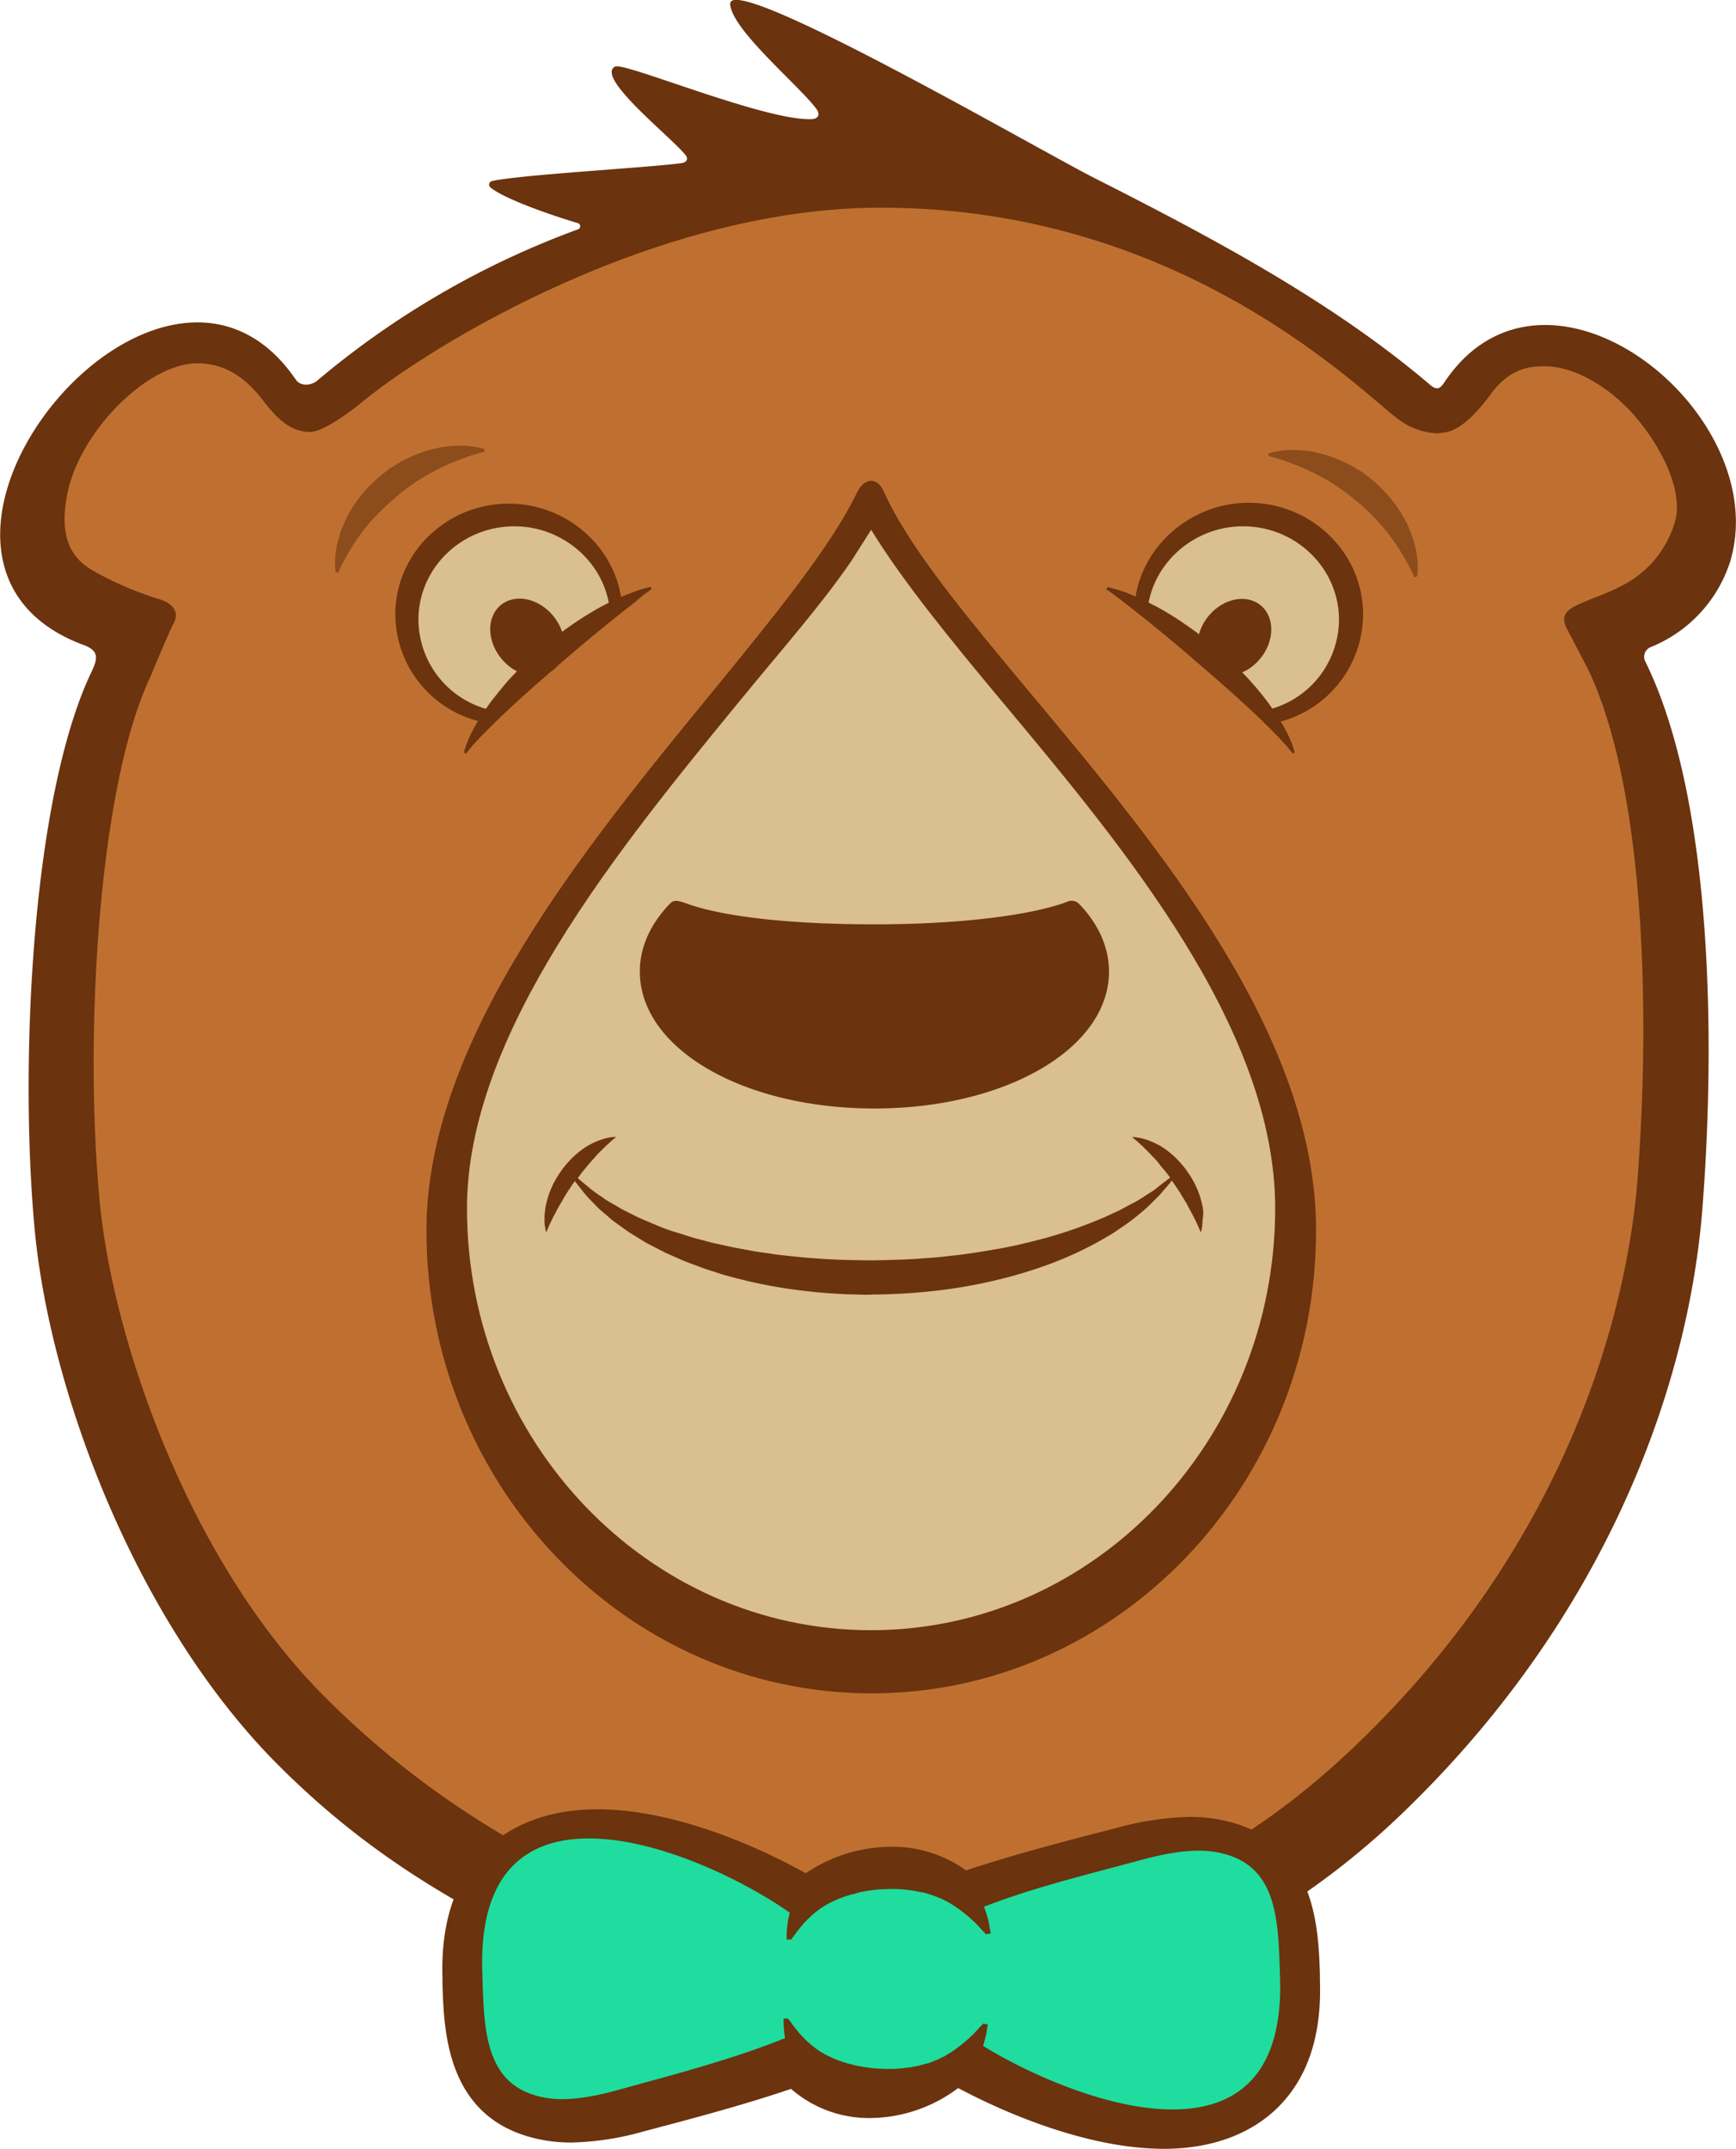 <svg xmlns="http://www.w3.org/2000/svg" viewBox="0 0 383.35 474.39"><defs><style>.cls-1{fill:#6b330e;}.cls-2{fill:#bf7030;}.cls-3{fill:#d9bf91;}.cls-4{opacity:0.6;}.cls-5{fill:#1fdd9e;}</style></defs><title>Asset 9</title><g id="Layer_2" data-name="Layer 2"><g id="Layer_2-2" data-name="Layer 2"><path class="cls-1" d="M318.63,84.89l-.13.1c-.64,1-1.6.91-2.57.08v0c-21.76-18.57-48.52-32.73-74.15-45.71C229.43,33.12,160.49-6.87,161.24,1c.54,5.76,15.21,17.87,19.07,23.08.69.93.67,2.15-1.12,2.22C169,26.74,137.7,13.6,135.82,14.7c-4.5,2.37,12.7,15.78,15.64,19.64.59.77.11,1.53-.94,1.67-7.24,1-36.48,2.61-42,4a.82.82,0,0,0-.34,1.26c2.9,2.63,14.54,6.56,19.46,8a.72.72,0,0,1,0,1.36A191.23,191.23,0,0,0,70.09,84l0,0c-1.49,1.24-3.81,1.27-4.76-.18h0c-30-43.92-97.42,39.16-47.32,58.41v0c3.84,1.3,3.77,2.9,2.08,6.33l0,0c-13.25,28.1-15.79,87.24-12.42,123s22.41,86.76,53.81,118.15c19.28,19.28,37.89,29.95,59.54,40.72,40.1,19.94,102.08,23.44,147.83-.85A174.15,174.15,0,0,0,310,400c45-43.42,62.91-94.34,65.94-133.31s1.9-91.2-12.61-120.63h0a2.3,2.3,0,0,1,1.14-3.18h0a30.34,30.34,0,0,0,17.78-19.52l-.54,1.95.54-2,.82-3-.82,3C391.32,90.46,340.79,50.64,318.63,84.89Z"/><path class="cls-2" d="M362.35,93.47c-5.89-7.54-14.39-12.6-21.16-12.6-2.64,0-7.46,0-11.88,6-6.31,8.65-9.83,8.54-11.15,8.73-2.05.29-5.87-.66-8.36-2.35a32.87,32.87,0,0,1-3.33-2.54c-14.23-12.15-52-44.86-111.94-44.86-50.48,0-100.69,31.26-115,43.27,0,0-7.63,6.24-11.06,6.24C64,95.39,60.92,92.11,58,88.3c-2.83-3.63-7.2-8.09-14.42-8.09-11.06,0-26.11,15.17-28.75,29-1.45,7.58-.31,13.29,5.52,16.66a71.81,71.81,0,0,0,14.84,6.41c3.77,1.18,4.2,3.46,3.17,5.32s-5.16,11.84-5.16,11.84C21.8,173.51,18.53,228.23,22,265.11c2.91,30.78,19.71,79.5,49.73,109.52a197.42,197.42,0,0,0,66.81,44c30.78,12.49,74,14.37,105.93,1.55,17.52-7,35-15.7,55.46-35.39,50.73-48.9,60-103.19,61.66-124.27,2.94-37.84,1.54-87.5-11.21-113.37,0,0-3.84-7.28-4.47-8.56-1.59-3.21.76-4.37,3.94-5.71,4.29-1.81,5.48-2,9.59-4.27a23.09,23.09,0,0,0,10.46-13.5C371.57,109,367.81,100.45,362.35,93.47Z"/><path class="cls-1" d="M227.95,153.52c-14.55-17.42-27.36-32.75-32.89-45.23h0c-1.38-2.89-4.29-3.06-6,.85h0c-6,12.13-18.2,27-32,43.9-28,34.18-62.89,76.71-62.89,118.58,0,56.36,44.09,102.22,98.28,102.22S290.62,328,290.62,271.61C290.62,228.54,255.87,186.94,227.95,153.52Z"/><path class="cls-3" d="M192.35,359.9c-49.2,0-89.23-41.78-89.23-93.13,0-38.56,33.5-79.42,60.41-112.25,9.59-11.7,17.91-21.09,24.5-30.72l4.34-6.84c6.82,11.14,17.44,24.2,29.06,38.1,26.8,32.08,60.16,72,60.16,111.71C281.58,318.12,241.55,359.9,192.35,359.9Z"/><path class="cls-1" d="M238.28,199.55a2.29,2.29,0,0,0-2.72-.42c-8.45,3.11-24.48,4.94-42.47,4.94s-33.39-1.58-41.83-4.72c-2.15-.8-2.74-.45-3.37.2-4.32,4.49-6.6,9.66-6.6,14.93,0,17,22.75,30.24,51.8,30.24s51.8-13.28,51.8-30.24C244.89,209.21,242.6,204,238.28,199.55Z"/><g class="cls-4"><path class="cls-1" d="M312.37,127.47l-.82-1.7c-.25-.55-.6-1.18-1-1.89l-.65-1.14-.78-1.24c-.51-.88-1.17-1.77-1.84-2.72s-1.46-1.9-2.29-2.86l-1.3-1.44c-.45-.48-.93-.93-1.4-1.4s-1-.93-1.48-1.37-1-.91-1.54-1.32l-1.58-1.28c-.53-.41-1.09-.79-1.63-1.18s-1.09-.76-1.65-1.1-1.09-.71-1.65-1c-1.12-.61-2.18-1.23-3.25-1.71l-1.54-.72-1.47-.59c-.94-.4-1.83-.69-2.61-1l-1.1-.39-.95-.27-1.8-.52.13-.56s.19-.06.55-.15.88-.23,1.54-.31l1.11-.17c.41-.05.83-.05,1.3-.08a20,20,0,0,1,3.11.09c.57.05,1.15.14,1.77.22s1.21.26,1.85.4a27.66,27.66,0,0,1,3.9,1.27c.67.25,1.3.6,2,.91l1,.49,1,.58c.63.4,1.3.77,1.9,1.23l1.81,1.39a31.24,31.24,0,0,1,3.26,3.16,26.62,26.62,0,0,1,2.68,3.48,18.29,18.29,0,0,1,1.08,1.8,19.19,19.19,0,0,1,.91,1.79,24.52,24.52,0,0,1,1.28,3.45c.15.56.3,1.07.41,1.58s.2,1,.26,1.5a13.38,13.38,0,0,1,.18,2.4c0,.65,0,1.2-.05,1.55s-.05.56-.05.56Z"/></g><path class="cls-1" d="M282,159.36a4.38,4.38,0,0,0,1.28-.19A24.62,24.62,0,0,0,301,135.65c0-13.59-11.34-24.65-25.27-24.65-12.37,0-23.11,9-25,20.88a4.36,4.36,0,0,0,2,4.4,123.42,123.42,0,0,1,26,21.66A4.37,4.37,0,0,0,282,159.36Z"/><path class="cls-3" d="M274.48,116.19c-10.37,0-19.38,7.51-20.95,17.47a1.93,1.93,0,0,0,.89,1.94,115.89,115.89,0,0,1,24.45,20.32,1.93,1.93,0,0,0,2,.54,20.6,20.6,0,0,0,14.81-19.66C295.67,125.44,286.16,116.19,274.48,116.19Z"/><path class="cls-1" d="M285.51,166.38,284,164.57l-1.84-2-2.48-2.49c-.93-.9-1.91-1.89-3-2.89s-2.22-2.07-3.42-3.15c-2.39-2.17-5-4.43-7.6-6.67-5.18-4.53-10.49-8.92-14.55-12.11l-2.77-2.17-2.15-1.65-1.91-1.39.29-.43s.23,0,.65.15,1.05.25,1.81.5,1.68.55,2.7,1,2.16.88,3.35,1.49,2.5,1.22,3.8,2,2.68,1.58,4,2.5,2.75,1.88,4.11,2.93,2.71,2.16,4.05,3.27,2.61,2.31,3.83,3.53q.93.89,1.8,1.82c.59.61,1.16,1.21,1.7,1.84,1.1,1.22,2.12,2.46,3.05,3.67s1.75,2.42,2.49,3.54a36.24,36.24,0,0,1,1.9,3.18c.55,1,.95,1.92,1.28,2.65s.46,1.35.61,1.76.19.64.19.64Z"/><ellipse class="cls-1" cx="272.59" cy="140.72" rx="9.15" ry="7.4" transform="translate(-9.35 261.63) rotate(-50.52)"/><path class="cls-1" d="M106.12,159.17a4.35,4.35,0,0,1-1.27-.19,24.43,24.43,0,0,1-17.55-23.33c0-13.49,11.25-24.46,25.07-24.46,12.27,0,22.93,8.91,24.79,20.72a4.32,4.32,0,0,1-2,4.36,122.46,122.46,0,0,0-25.85,21.49A4.34,4.34,0,0,1,106.12,159.17Z"/><path class="cls-3" d="M113.59,116.19c10.37,0,19.38,7.51,20.95,17.47a1.93,1.93,0,0,1-.89,1.94,115.89,115.89,0,0,0-24.45,20.32,1.93,1.93,0,0,1-2,.54A20.6,20.6,0,0,1,92.4,136.81C92.4,125.44,101.91,116.19,113.59,116.19Z"/><path class="cls-1" d="M102.46,166.06s.06-.23.19-.64.3-1,.61-1.76S104,162,104.53,161a36.13,36.13,0,0,1,1.89-3.18c.74-1.12,1.54-2.35,2.49-3.54s1.95-2.45,3-3.67c.54-.63,1.11-1.23,1.7-1.84s1.18-1.22,1.8-1.82c1.22-1.22,2.53-2.37,3.83-3.53s2.67-2.25,4-3.27,2.74-2,4.11-2.93,2.73-1.74,4-2.5,2.61-1.4,3.8-2,2.33-1.08,3.35-1.49,1.94-.72,2.69-1,1.4-.38,1.81-.5.65-.15.65-.15l.29.43-1.91,1.39L140,133.11l-2.77,2.17c-4.05,3.19-9.36,7.58-14.54,12.11-2.61,2.24-5.21,4.5-7.59,6.67-1.2,1.08-2.34,2.14-3.42,3.15s-2.07,2-3,2.89l-2.48,2.49-1.84,2-1.52,1.82Z"/><g class="cls-4"><path class="cls-1" d="M74.1,126.27s0-.2-.05-.57-.08-.9-.06-1.55a13.34,13.34,0,0,1,.18-2.41c.06-.47.16-1,.26-1.5s.27-1,.41-1.58a24.58,24.58,0,0,1,1.28-3.45,28.23,28.23,0,0,1,2-3.59,26.41,26.41,0,0,1,2.69-3.48,16.82,16.82,0,0,1,1.57-1.63c.56-.51,1.1-1.06,1.69-1.53l1.81-1.38c.61-.46,1.28-.82,1.9-1.22.32-.19.63-.4,1-.58l1-.49c.66-.32,1.3-.66,2-.91a27.44,27.44,0,0,1,3.9-1.27c.64-.14,1.24-.31,1.85-.4s1.2-.17,1.77-.22a20,20,0,0,1,3.11-.1c.47,0,.89,0,1.3.08l1.11.17c.66.08,1.19.24,1.54.31s.54.15.54.15l.13.56-1.8.52-.95.27-1.1.39c-.78.28-1.67.57-2.61,1l-1.47.59-1.54.72c-1.07.47-2.13,1.1-3.25,1.71-.55.31-1.09.68-1.65,1s-1.11.7-1.65,1.1-1.1.77-1.63,1.18l-1.58,1.28c-.54.41-1,.88-1.54,1.32s-1,.89-1.48,1.37-1,.93-1.4,1.4L82,114.95c-.83,1-1.6,1.93-2.29,2.86s-1.33,1.84-1.84,2.72l-.77,1.24-.65,1.14c-.41.72-.76,1.34-1,1.89l-.82,1.7Z"/></g><ellipse class="cls-1" cx="116.44" cy="140.68" rx="7.42" ry="9.21" transform="translate(-62.88 106.14) rotate(-39.48)"/><path class="cls-1" d="M265.72,267.61l-.13-1.06-.25-1.11a18.61,18.61,0,0,0-.73-2.35c-.14-.4-.34-.79-.52-1.19a10.39,10.39,0,0,0-.6-1.19c-.22-.39-.44-.79-.68-1.17l-.77-1.12a22.29,22.29,0,0,0-1.73-2.1,18.84,18.84,0,0,0-1.92-1.8,19.18,19.18,0,0,0-2-1.44,18.87,18.87,0,0,0-2-1,12.43,12.43,0,0,0-1.76-.63,8.74,8.74,0,0,0-1.4-.31A12.21,12.21,0,0,0,250,251s.34.33.93.81c.3.22.61.58,1,.9s.78.77,1.23,1.19.89.93,1.38,1.43,1,1,1.45,1.64,1,1.18,1.48,1.79l.92,1.21-.18.16c-.6.5-1.35,1-2.14,1.64l-1.26,1-1.47.94c-1,.64-2.08,1.39-3.33,2s-2.48,1.42-3.91,2l-2.15,1c-.75.32-1.53.62-2.31.95a97.61,97.61,0,0,1-10.36,3.55c-3.76,1-7.74,2-11.93,2.68-2.08.39-4.22.69-6.38,1-1.08.18-2.18.25-3.27.38s-2.2.27-3.31.35c-2.22.16-4.46.36-6.72.44s-4.52.15-6.78.18c-4.53,0-9.06-.12-13.51-.48-2.23-.15-4.42-.41-6.59-.64-1.09-.1-2.16-.29-3.22-.44s-2.13-.27-3.17-.47c-2.08-.39-4.14-.73-6.13-1.19-1-.23-2-.42-3-.66l-2.85-.76c-1.9-.45-3.65-1.12-5.42-1.63s-3.39-1.2-4.94-1.86-3.08-1.27-4.43-2l-2-1c-.65-.33-1.24-.73-1.85-1.07l-1.74-1c-.54-.35-1-.72-1.54-1.06a25.8,25.8,0,0,1-2.66-2l-2.07-1.71-.18-.18,1-1.35c.5-.6,1-1.23,1.48-1.79s1-1.11,1.45-1.64.93-1,1.38-1.43.84-.87,1.23-1.19.71-.69,1-.9c.58-.48.93-.81.93-.81a12.21,12.21,0,0,0-1.24.11,8.74,8.74,0,0,0-1.4.31,12.43,12.43,0,0,0-1.76.63,18.87,18.87,0,0,0-2,1,19.13,19.13,0,0,0-2,1.44,18.84,18.84,0,0,0-1.92,1.8,22.29,22.29,0,0,0-1.73,2.1l-.77,1.12c-.24.39-.45.79-.68,1.17a10.39,10.39,0,0,0-.6,1.19c-.18.4-.37.79-.52,1.19a18.61,18.61,0,0,0-.73,2.35l-.25,1.11-.13,1.06a11.38,11.38,0,0,0-.08,1.88,6.94,6.94,0,0,0,.11,1.41c.12.77.23,1.21.23,1.21s.22-.4.52-1.12c.14-.37.35-.79.57-1.25s.46-1,.76-1.52.59-1.15.94-1.75.73-1.24,1.09-1.89.8-1.31,1.25-2c.22-.33.45-.65.66-1l.57-.78h0c.47.65,1.05,1.37,1.71,2.2a27.34,27.34,0,0,0,2.32,2.58c.44.45.89.94,1.39,1.41l1.61,1.38c.56.47,1.12,1,1.75,1.45l1.95,1.4c1.31,1,2.82,1.84,4.36,2.8.76.5,1.59.89,2.42,1.32l2.55,1.31,2.71,1.19c.92.41,1.86.81,2.83,1.16l2.94,1.09c1,.35,2,.64,3.06,1,2.06.7,4.21,1.17,6.39,1.74a111.24,111.24,0,0,0,13.64,2.31c2.34.29,4.71.44,7.08.58,1.19.08,2.38.08,3.58.12s2.39.08,3.58,0a130.71,130.71,0,0,0,14.24-.88,111.94,111.94,0,0,0,13.61-2.46,99.53,99.53,0,0,0,12.36-3.86,79.13,79.13,0,0,0,10.48-5c.78-.46,1.54-.89,2.27-1.34l2.09-1.42a42.66,42.66,0,0,0,3.72-2.8,32.67,32.67,0,0,0,3-2.73l1.29-1.26,1.08-1.25c.68-.79,1.3-1.47,1.77-2.12l0-.07.68.94c.21.34.44.66.66,1,.45.65.84,1.32,1.25,2s.78,1.27,1.09,1.89.67,1.2.94,1.75.55,1.06.76,1.52.44.88.57,1.25c.3.72.52,1.12.52,1.12s.11-.44.23-1.21a6.94,6.94,0,0,0,.11-1.41A11.38,11.38,0,0,0,265.72,267.61Z"/><path class="cls-1" d="M257,474.39c-16,0-33.76-7.21-45.41-13.41a32.76,32.76,0,0,1-19.37,6.62,26.19,26.19,0,0,1-17.54-6.44c-10.45,3.56-22.35,6.7-31.48,9.11l-1.05.28a63.53,63.53,0,0,1-16,2.46,34.47,34.47,0,0,1-5.63-.45c-21.85-3.65-22.47-23.68-22.81-34.44l0-1.38c-.41-12.29,2.78-21.84,9.49-28.38,4.17-4.07,11.85-8.92,24.74-8.92,16.38,0,34.49,7.71,46,14.12a33.75,33.75,0,0,1,18.81-5.85,27.87,27.87,0,0,1,16.59,5.22c10.58-3.54,22.71-6.67,32-9.06l1.32-.34a65.6,65.6,0,0,1,16.06-2.41,35.1,35.1,0,0,1,5.68.44c22.06,3.63,22.72,23.59,23.07,34.31l0,1.38c.43,12.15-2.74,21.62-9.43,28.15-4.21,4.11-12,9-25.11,9Z"/><path class="cls-5" d="M282.66,436.6c-.41-12.26-.22-25.29-14.09-27.7-5.47-1-12,.48-17.29,1.91-10.71,2.92-22.63,5.76-34,10.14v0a25,25,0,0,1,1,3.16c.2.88.28,1.56.37,2l.12.72-1,.2s-.24-.21-.62-.62l-1.6-1.74c-.73-.64-1.4-1.32-2.35-2.07a24.75,24.75,0,0,0-2.94-2.13c-.28-.15-.52-.32-.78-.48s-.56-.28-.84-.42-.52-.3-.82-.41l-.86-.35c-.56-.23-1.15-.42-1.72-.61s-1.15-.37-1.78-.46-1.22-.23-1.81-.36l-.95-.1a6.86,6.86,0,0,0-.94-.12,24.75,24.75,0,0,0-3.9-.1,26.62,26.62,0,0,0-3.94.33,8.51,8.51,0,0,0-1,.18,9.67,9.67,0,0,0-1,.16L189,418c-.3.09-.61.16-.92.24a24,24,0,0,0-3.5,1.24,19.8,19.8,0,0,0-3.19,1.72,21.08,21.08,0,0,0-2.72,2.21l-1.15,1.17-.94,1.13c-.61.71-1,1.35-1.35,1.79s-.52.69-.52.69h-1l0-.75a17.6,17.6,0,0,1,.12-2.11l.2-1.5c.1-.49.24-1,.37-1.57-20.19-14.12-69.38-33.74-67.9,13,.39,12.33.19,25.43,13.85,27.84,5.39,1,11.84-.49,17-1.94,10.88-3,24.39-6.51,36-11.2l-.19-1.45a17.48,17.48,0,0,1-.12-2.11c0-.49,0-.75,0-.75h1s.2.25.52.69.74,1.08,1.35,1.79l.94,1.13,1.15,1.17a21.08,21.08,0,0,0,2.72,2.21,19.82,19.82,0,0,0,3.19,1.72,24,24,0,0,0,3.5,1.24c.31.08.62.15.92.24l.94.22a9.7,9.7,0,0,0,1,.16,8.47,8.47,0,0,0,1,.18,26.61,26.61,0,0,0,3.94.33,24.75,24.75,0,0,0,3.9-.1,6.87,6.87,0,0,0,.94-.12l.95-.1c.6-.13,1.22-.22,1.81-.36s1.16-.34,1.79-.46,1.16-.38,1.72-.61l.86-.35c.3-.11.52-.29.82-.41s.58-.26.84-.42.5-.33.78-.48a24.69,24.69,0,0,0,2.94-2.13c1-.75,1.62-1.43,2.35-2.07l1.6-1.74c.38-.41.62-.62.62-.62l1,.2-.12.72c-.09.47-.17,1.15-.37,2-.17.57-.32,1.25-.55,2C237.18,464,284.16,481.75,282.66,436.6Z"/></g></g></svg>